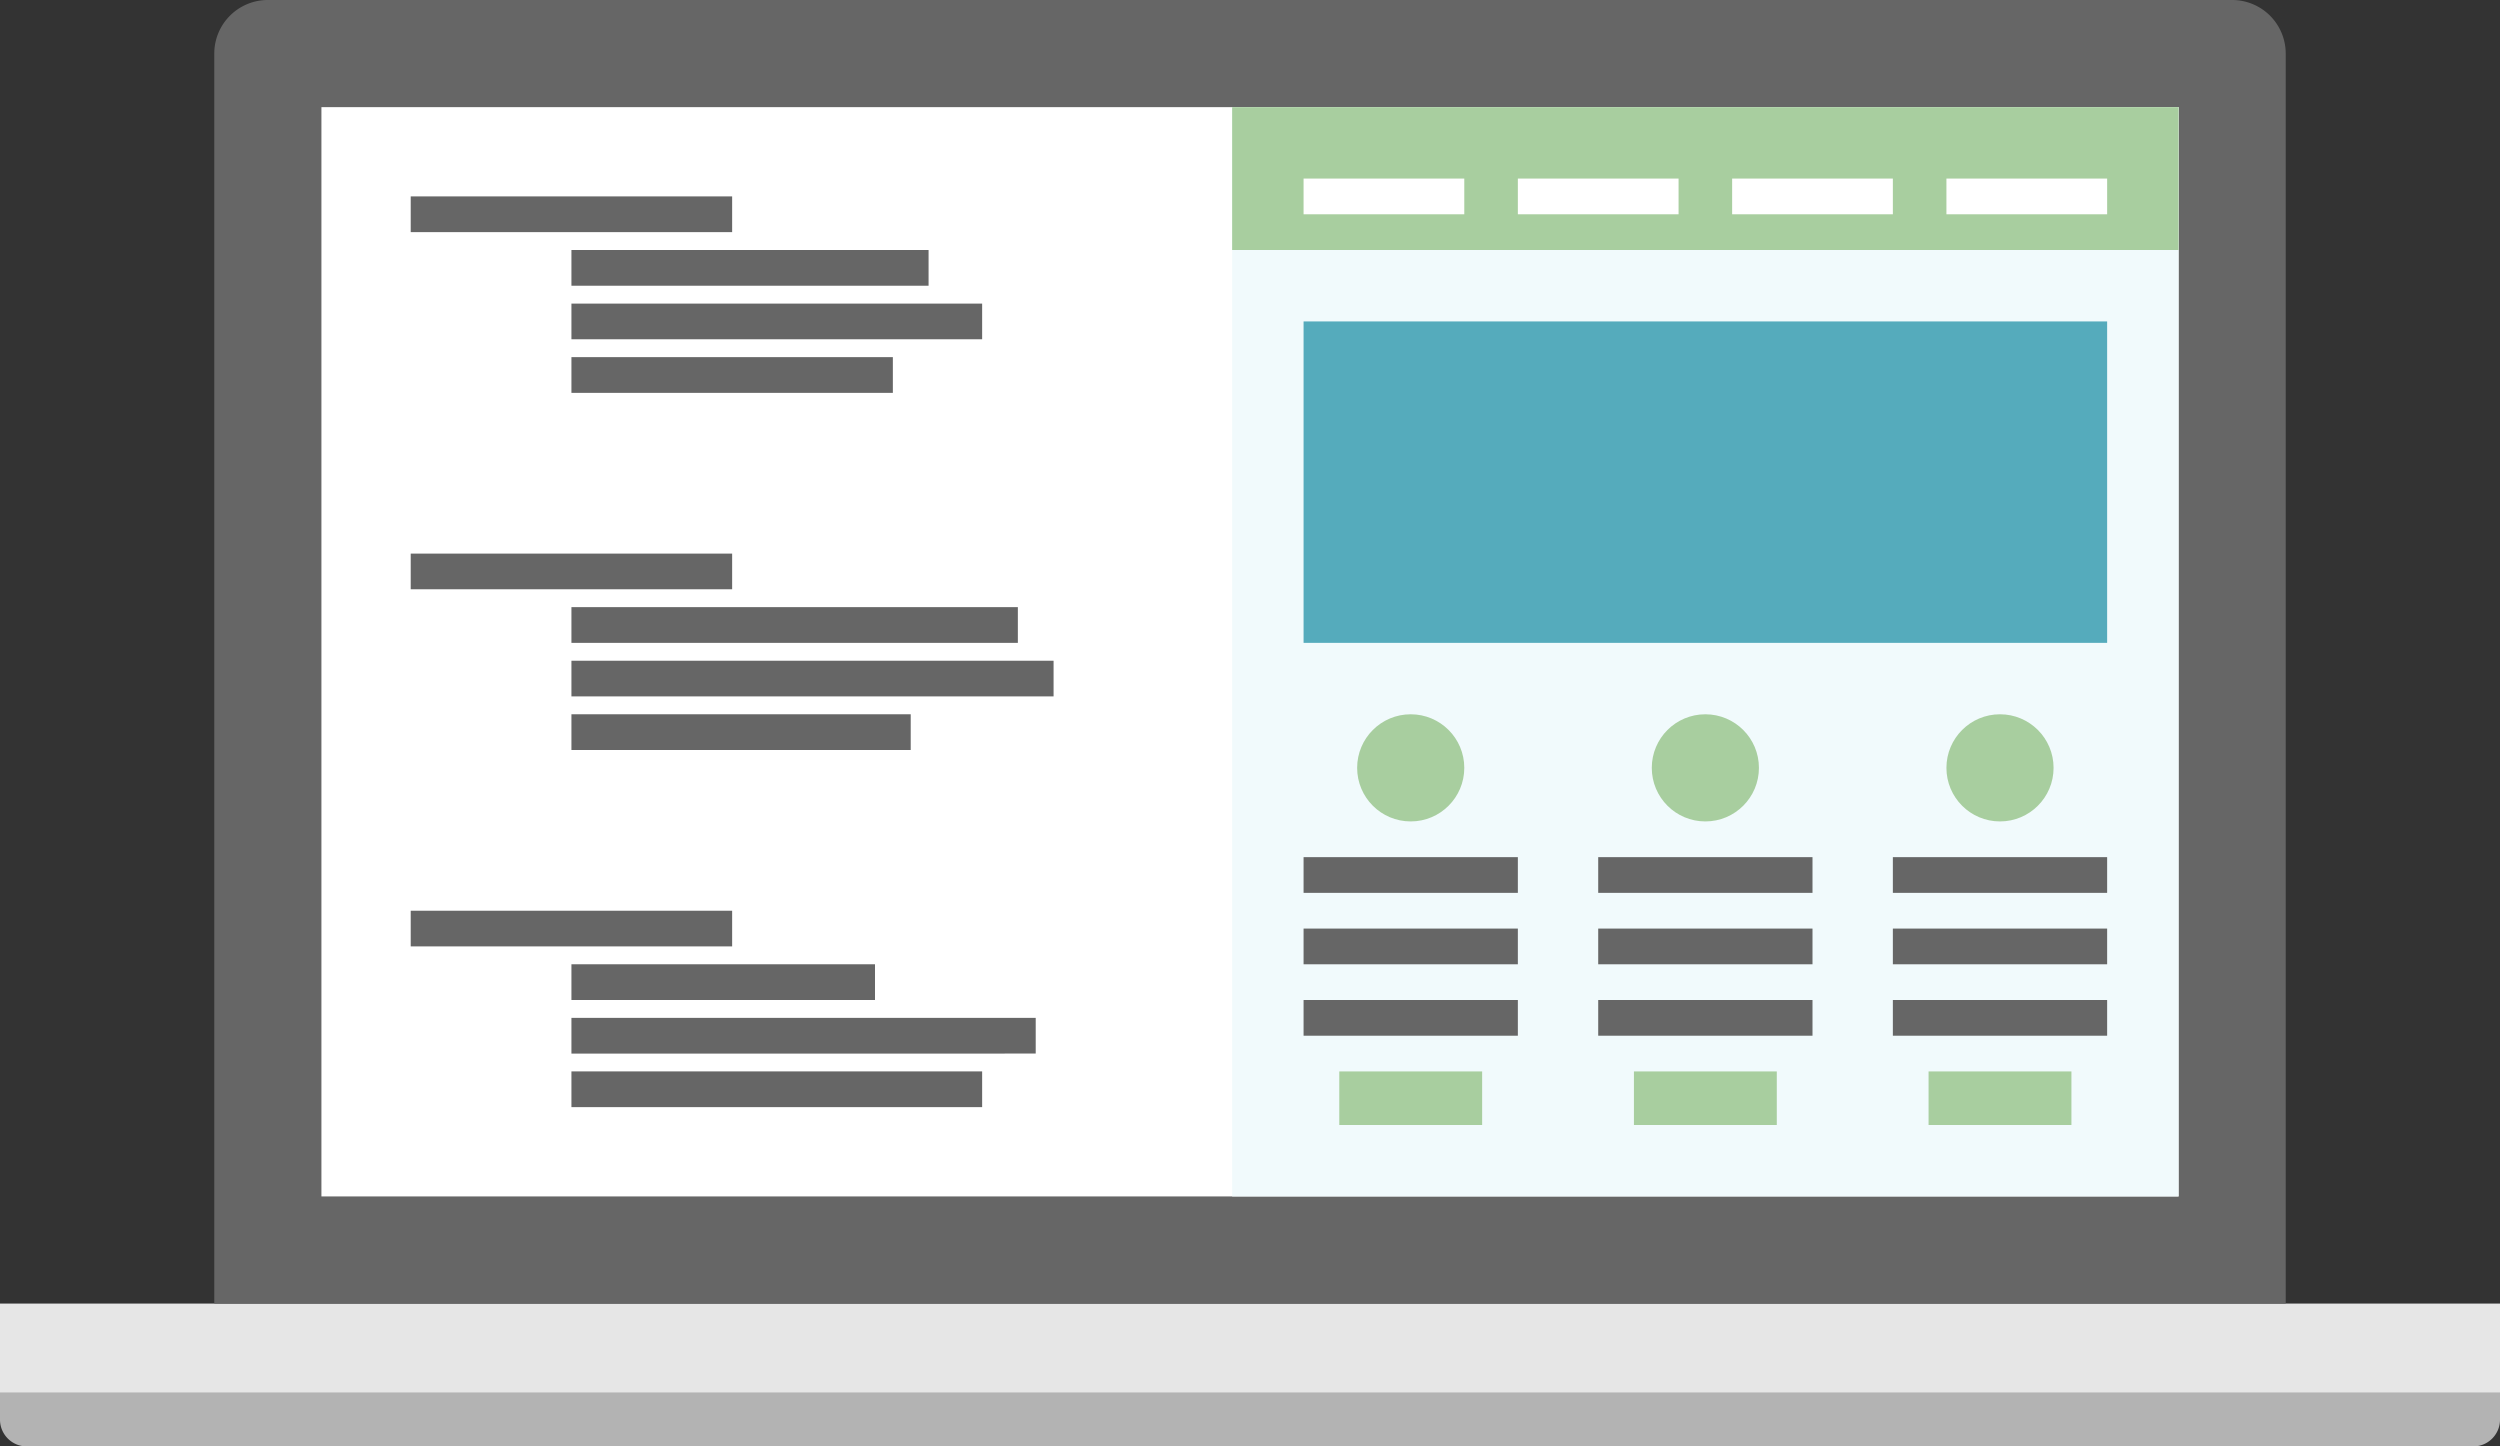 <svg width="280" height="162" viewBox="0 0 280 162" xmlns="http://www.w3.org/2000/svg"><rect x="0" y="0" width="280" height="162" fill="#333333" stroke="none"/><title>services-web-and-mobile-development</title><g fill="none" fill-rule="evenodd"><path fill="#E6E6E6" d="M0 146h280v10H0z"/><path d="M0 156h280v3a3 3 0 0 1-3.002 3H3.002A3.003 3.003 0 0 1 0 159v-3z" fill="#B3B3B3"/><path d="M24 5.996A5.997 5.997 0 0 1 29.997 0h220.006A6 6 0 0 1 256 5.996V146H24V5.996z" fill="#666"/><path fill="#FFF" d="M36 12h208v122H36z"/><path fill="#F1FAFC" d="M138 12h106v122H138z"/><path fill="#A8CE9F" d="M138 12h106v16H138z"/><path fill="#FFF" d="M170 20h18v4h-18zm24 0h18v4h-18zm24 0h18v4h-18zm-72 0h18v4h-18z"/><path fill="#A8CE9F" d="M183 120h16v6h-16z"/><path fill="#666" d="M179 96h24v4h-24zm0 8h24v4h-24zm0 8h24v4h-24z"/><path fill="#55ABBC" d="M146 36h90v36h-90z"/><circle fill="#A8CE9F" cx="191" cy="86" r="6"/><path fill="#A8CE9F" d="M216 120h16v6h-16z"/><path fill="#666" d="M212 96h24v4h-24zm0 8h24v4h-24zm0 8h24v4h-24z"/><circle fill="#A8CE9F" cx="224" cy="86" r="6"/><path fill="#A8CE9F" d="M150 120h16v6h-16z"/><path fill="#666" d="M146 96h24v4h-24zm0 8h24v4h-24zm0 8h24v4h-24z"/><circle fill="#A8CE9F" cx="158" cy="86" r="6"/><path fill="#666" d="M46 22h36v4H46zm18 6h40v4H64zm0 6h46v4H64zm0 6h36v4H64zM46 62h36v4H46zm18 6h50v4H64zm0 6h54v4H64zm0 6h38v4H64zm-18 22h36v4H46zm18 6h34v4H64zm0 6h52v4H64zm0 6h46v4H64z"/></g></svg>